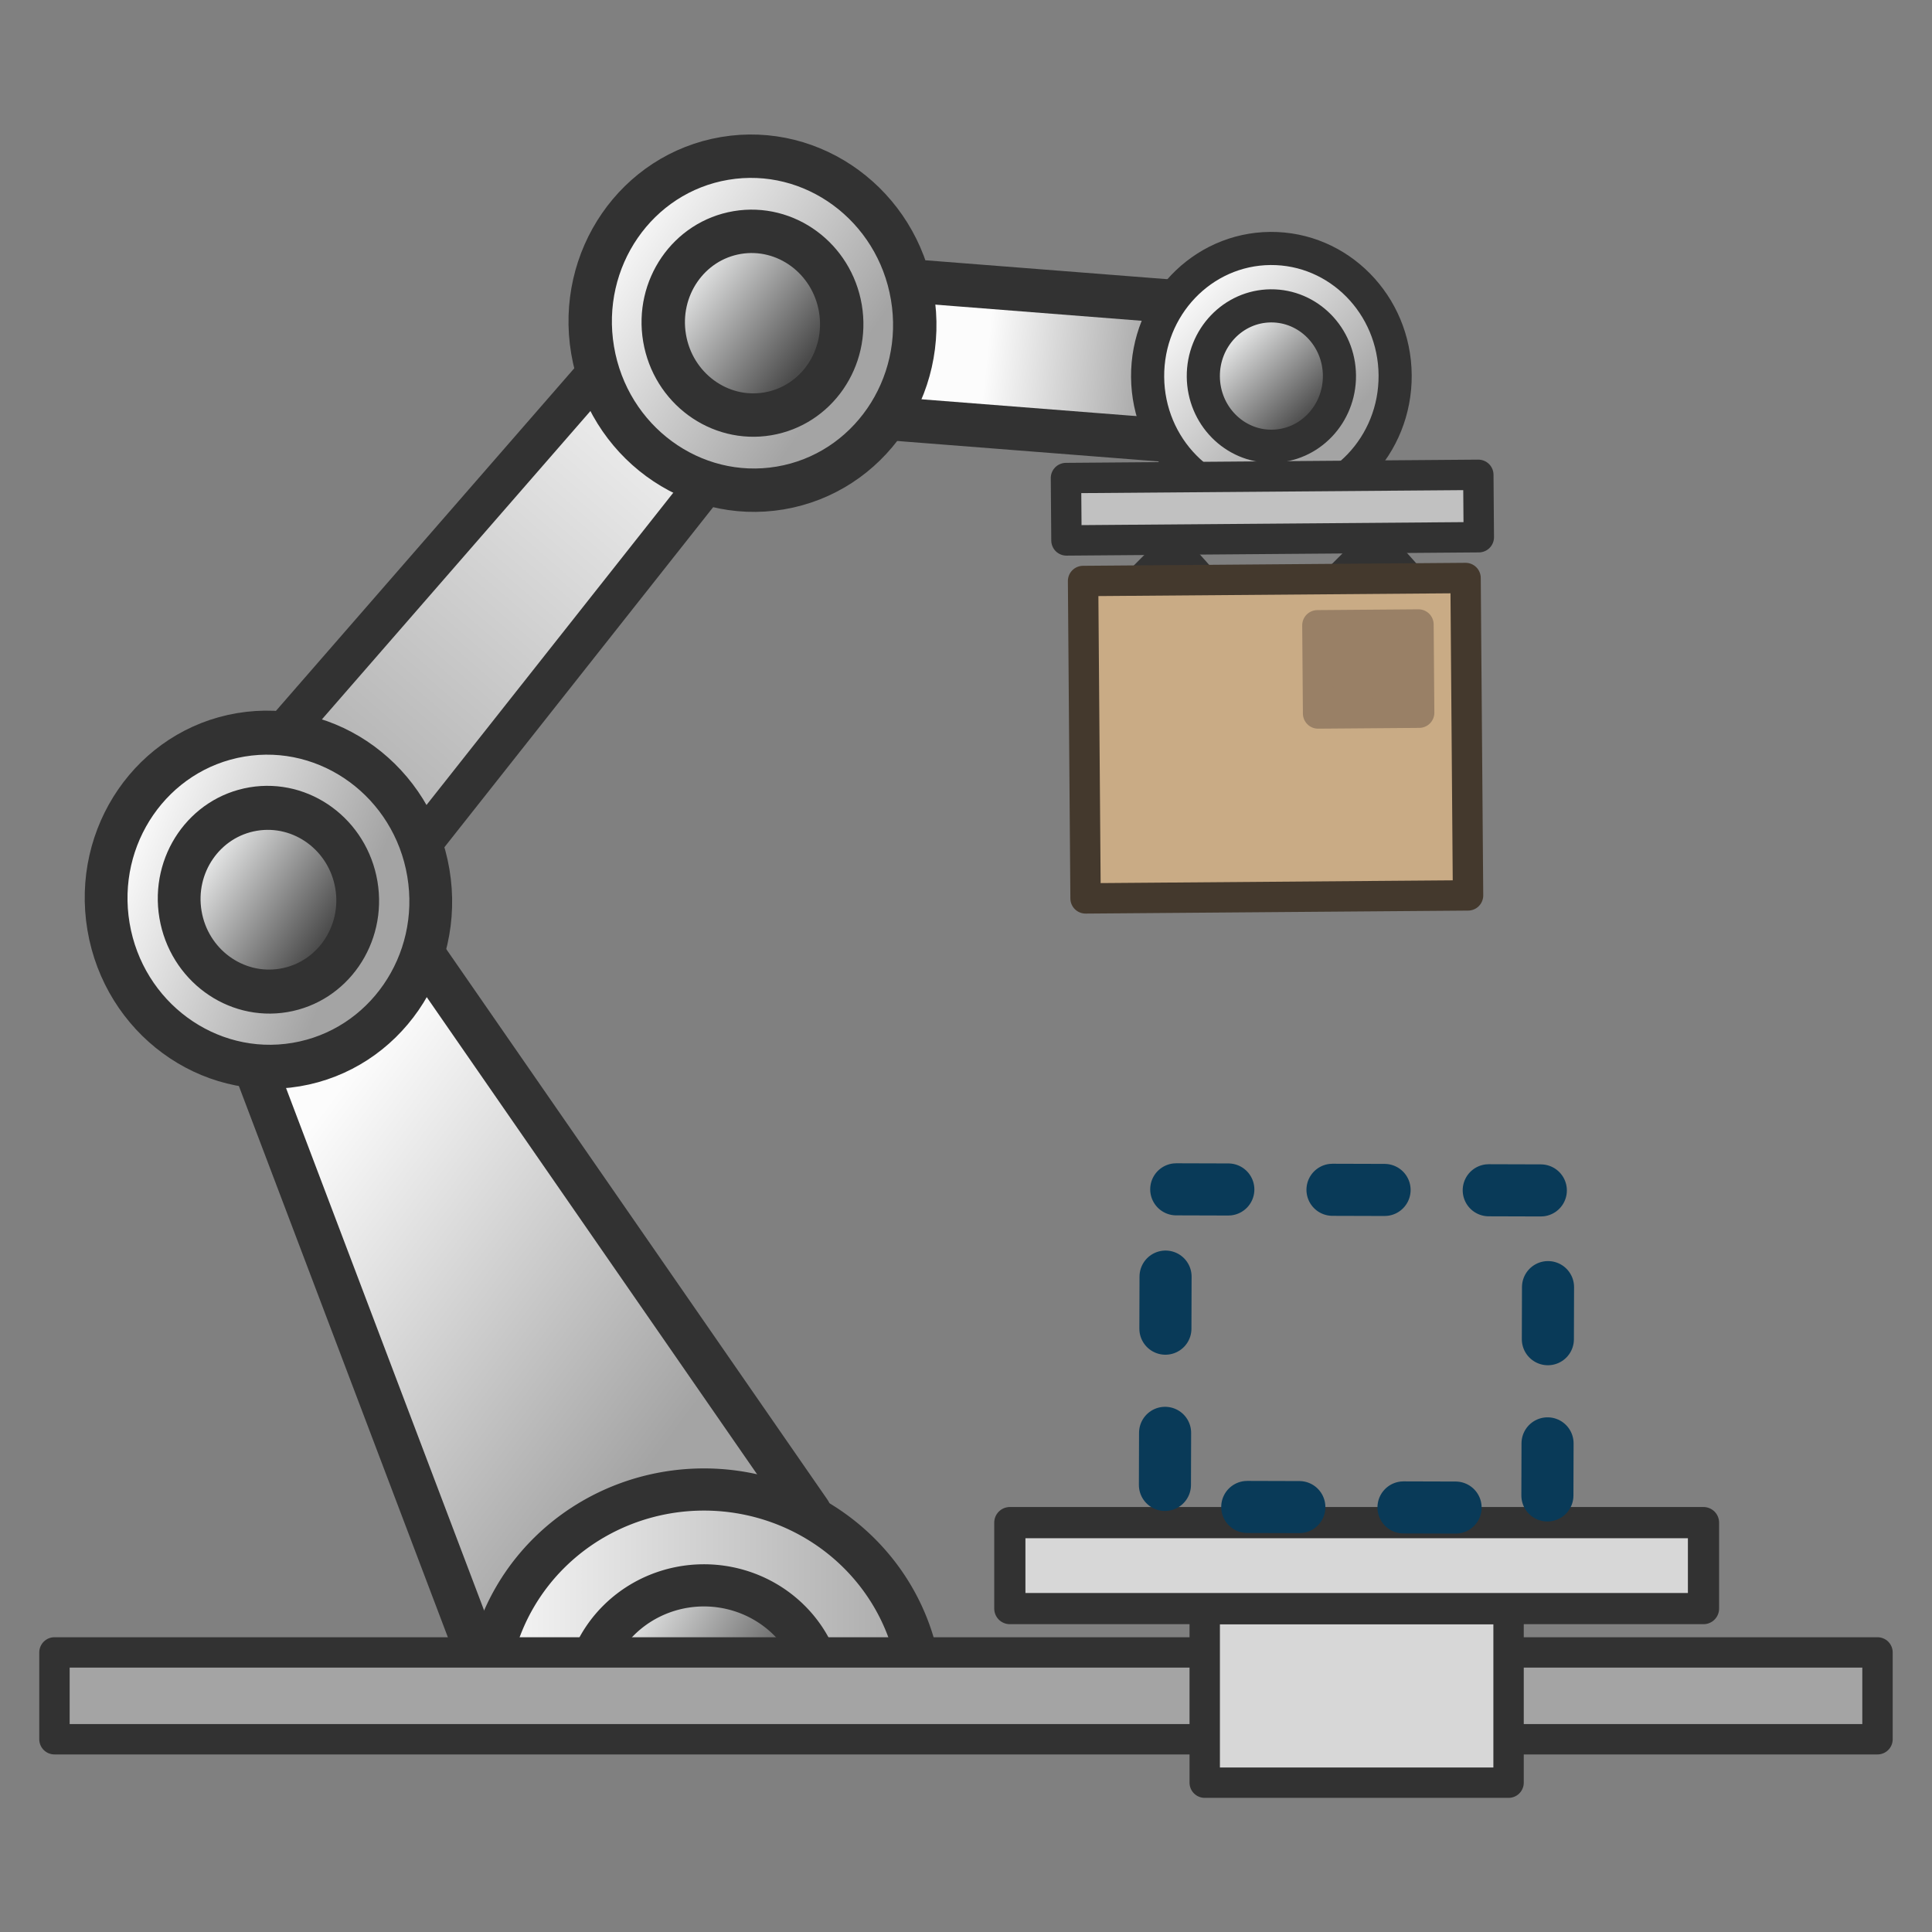 <?xml version="1.0" encoding="UTF-8" standalone="no"?>
<!-- Created with Inkscape (http://www.inkscape.org/) -->

<svg
   xmlns:dc="http://purl.org/dc/elements/1.1/"
   xmlns:cc="http://creativecommons.org/ns#"
   xmlns:rdf="http://www.w3.org/1999/02/22-rdf-syntax-ns#"
   xmlns:svg="http://www.w3.org/2000/svg"
   xmlns="http://www.w3.org/2000/svg"
   xmlns:xlink="http://www.w3.org/1999/xlink"
   xmlns:sodipodi="http://sodipodi.sourceforge.net/DTD/sodipodi-0.dtd"
   xmlns:inkscape="http://www.inkscape.org/namespaces/inkscape"
   width="48"
   height="48"
   viewBox="0 0 48 48"
   id="svg2"
   version="1.1"
   inkscape:version="0.92.3 (2405546, 2018-03-11)"
   sodipodi:docname="LoadFixtureAspect.svg">
  <rect x="0" y="0" width="48" height="48" fill="#808080" stroke="none"/>
  <defs
     id="defs4">
    <linearGradient
       inkscape:collect="always"
       id="linearGradient1443">
      <stop
         style="stop-color:#a4a4a4;stop-opacity:1"
         offset="0"
         id="stop1439" />
      <stop
         style="stop-color:#fcfcfc;stop-opacity:1"
         offset="1"
         id="stop1441" />
    </linearGradient>
    <inkscape:perspective
       sodipodi:type="inkscape:persp3d"
       inkscape:vp_x="-8.0000002 : 24 : 1"
       inkscape:vp_y="0 : 1000 : 0"
       inkscape:vp_z="36.000001 : 48.000001 : 1"
       inkscape:persp3d-origin="24 : 16 : 1"
       id="perspective836" />
    <clipPath
       clipPathUnits="userSpaceOnUse"
       id="clipPath2999">
      <path
         inkscape:connector-curvature="0"
         d="M 0,841.89 H 595.28 V 0 H 0 Z"
         id="path3001" />
    </clipPath>
    <clipPath
       id="clipPath2999-4"
       clipPathUnits="userSpaceOnUse">
      <path
         id="path3001-3"
         d="m 0,841.89 595.28,0 L 595.28,0 0,0 0,841.89 Z"
         inkscape:connector-curvature="0" />
    </clipPath>
    <clipPath
       id="clipPath2999-8"
       clipPathUnits="userSpaceOnUse">
      <path
         id="path3001-8"
         d="m 0,841.89 595.28,0 L 595.28,0 0,0 0,841.89 Z"
         inkscape:connector-curvature="0" />
    </clipPath>
    <linearGradient
       id="linearGradient5574"
       inkscape:collect="always">
      <stop
         id="stop5576"
         offset="0"
         style="stop-color:#eff0f0;stop-opacity:1" />
      <stop
         id="stop5578"
         offset="1"
         style="stop-color:#4a4a4a;stop-opacity:1" />
    </linearGradient>
    <linearGradient
       inkscape:collect="always"
       id="linearGradient5470">
      <stop
         style="stop-color:#fcfcfc;stop-opacity:1"
         offset="0"
         id="stop5472" />
      <stop
         style="stop-color:#a4a4a4;stop-opacity:1"
         offset="1"
         id="stop5474" />
    </linearGradient>
    <linearGradient
       gradientTransform="matrix(1.8,0,0,1.8,267.438,-1264.827)"
       gradientUnits="userSpaceOnUse"
       y2="745.632"
       x2="-709.483"
       y1="743.298"
       x1="-709.349"
       id="linearGradient5520"
       xlink:href="#linearGradient5470"
       inkscape:collect="always" />
    <linearGradient
       gradientUnits="userSpaceOnUse"
       y2="51.014"
       x2="14.501"
       y1="51.014"
       x1="9.499"
       id="linearGradient5528"
       xlink:href="#linearGradient5470"
       inkscape:collect="always" />
    <linearGradient
       gradientUnits="userSpaceOnUse"
       y2="1038.987"
       x2="3.219"
       y1="1037.175"
       x1="0.406"
       id="linearGradient5536"
       xlink:href="#linearGradient5470"
       inkscape:collect="always" />
    <linearGradient
       gradientUnits="userSpaceOnUse"
       y2="1039.175"
       x2="3.188"
       y1="1036.518"
       x1="0.594"
       id="linearGradient5544"
       xlink:href="#linearGradient5470"
       inkscape:collect="always"
       gradientTransform="matrix(1.772,0,0,1.827,-153.958,-894.731)" />
    <linearGradient
       gradientUnits="userSpaceOnUse"
       y2="1038.643"
       x2="3.062"
       y1="1037.206"
       x1="1.594"
       id="linearGradient5580"
       xlink:href="#linearGradient5574"
       inkscape:collect="always" />
    <linearGradient
       gradientUnits="userSpaceOnUse"
       y2="1038.643"
       x2="3"
       y1="1037.112"
       x1="1.594"
       id="linearGradient5588"
       xlink:href="#linearGradient5574"
       inkscape:collect="always"
       gradientTransform="matrix(1.772,0,0,1.827,-153.958,-894.731)" />
    <linearGradient
       gradientUnits="userSpaceOnUse"
       y2="52.057"
       x2="12.844"
       y1="51.088"
       x1="11.125"
       id="linearGradient5596"
       xlink:href="#linearGradient5574"
       inkscape:collect="always" />
    <linearGradient
       gradientUnits="userSpaceOnUse"
       y2="1036.839"
       x2="17.222"
       y1="1030.298"
       x1="8.433"
       id="linearGradient5665"
       xlink:href="#linearGradient5470"
       inkscape:collect="always"
       gradientTransform="matrix(1.078,0,0,1.078,-1.926,-77.575)" />
    <linearGradient
       gradientUnits="userSpaceOnUse"
       y2="1039.175"
       x2="3.188"
       y1="1036.518"
       x1="0.594"
       id="linearGradient5544-2"
       xlink:href="#linearGradient5470"
       inkscape:collect="always"
       gradientTransform="matrix(1.353,0,0,1.395,20.277,-433.709)" />
    <linearGradient
       gradientUnits="userSpaceOnUse"
       y2="1038.643"
       x2="3"
       y1="1037.112"
       x1="1.594"
       id="linearGradient5588-3"
       xlink:href="#linearGradient5574"
       inkscape:collect="always"
       gradientTransform="matrix(1.353,0,0,1.395,20.277,-433.709)" />
    <linearGradient
       inkscape:collect="always"
       xlink:href="#linearGradient1443"
       id="linearGradient1445"
       x1="6.719"
       y1="1026.112"
       x2="18.219"
       y2="1012.862"
       gradientUnits="userSpaceOnUse" />
  </defs>
  <sodipodi:namedview
     id="base"
     pagecolor="#ffffff"
     bordercolor="#666666"
     borderopacity="1.0"
     inkscape:pageopacity="0.0"
     inkscape:pageshadow="2"
     inkscape:zoom="5.6568543"
     inkscape:cx="31.715359"
     inkscape:cy="10.542028"
     inkscape:document-units="px"
     inkscape:current-layer="layer1"
     showgrid="true"
     units="px"
     inkscape:window-width="1920"
     inkscape:window-height="1017"
     inkscape:window-x="-8"
     inkscape:window-y="1146"
     inkscape:window-maximized="1"
     inkscape:snap-global="false"
     inkscape:snap-nodes="true"
     inkscape:snap-bbox="true"
     inkscape:snap-bbox-edge-midpoints="true"
     inkscape:snap-bbox-midpoints="false">
    <inkscape:grid
       type="xygrid"
       id="grid4136"
       empspacing="4"
       visible="true" />
  </sodipodi:namedview>
  <g
     inkscape:label="Layer 1"
     inkscape:groupmode="layer"
     id="layer1"
     transform="translate(0,-1004.362)">
    <g
       id="g1469">
      <path
         inkscape:connector-curvature="0"
         id="path1094"
         d="m 28.763,1017.817 -1.168,1.168 2.931,-0.047 -1.001,-1.12 z"
         style="fill:#323232;fill-opacity:1;stroke:#000000;stroke-width:0;stroke-linecap:butt;stroke-linejoin:miter;stroke-miterlimit:4;stroke-dasharray:none;stroke-opacity:1" />
      <path
         inkscape:connector-curvature="0"
         id="path1094-7"
         d="m 33.803,1017.662 -1.168,1.168 2.931,-0.048 -1.001,-1.12 z"
         style="fill:#323232;fill-opacity:1;stroke:#000000;stroke-width:0;stroke-linecap:butt;stroke-linejoin:miter;stroke-miterlimit:4;stroke-dasharray:none;stroke-opacity:1" />
      <rect
         transform="rotate(-0.448)"
         y="1018.976"
         x="18.942"
         height="7.886"
         width="9.503"
         id="rect996"
         style="opacity:1;fill:#c9ab85;fill-opacity:1;fill-rule:nonzero;stroke:#44392d;stroke-width:0.755;stroke-linecap:round;stroke-linejoin:round;stroke-miterlimit:4;stroke-dasharray:none;stroke-dashoffset:1.84;stroke-opacity:1;paint-order:markers fill stroke" />
      <rect
         transform="rotate(-0.448)"
         y="1020.122"
         x="24.755"
         height="2.191"
         width="2.511"
         id="rect998"
         style="opacity:1;fill:#998066;fill-opacity:1;fill-rule:nonzero;stroke:#998066;stroke-width:0.755;stroke-linecap:round;stroke-linejoin:round;stroke-miterlimit:4;stroke-dasharray:none;stroke-dashoffset:1.84;stroke-opacity:1;paint-order:markers fill stroke" />
      <rect
         transform="matrix(0.048,-0.999,0.997,0.078,0,0)"
         y="69.682"
         x="-1010.249"
         height="8.961"
         width="3.452"
         id="rect5407"
         style="opacity:1;fill:url(#linearGradient5520);fill-opacity:1;stroke:#323232;stroke-width:1.08;stroke-linecap:round;stroke-linejoin:round;stroke-miterlimit:4;stroke-dasharray:none;stroke-dashoffset:0.9;stroke-opacity:1;paint-order:markers fill stroke" />
      <path
         inkscape:connector-curvature="0"
         id="path1437"
         d="M 17.156,1010.956 20,1013.269 8.344,1028.018 4.938,1024.987 Z"
         style="fill:url(#linearGradient1445);stroke:#323232;stroke-width:1px;stroke-linecap:round;stroke-linejoin:round;stroke-opacity:1;fill-opacity:1" />
      <ellipse
         transform="rotate(-9.55)"
         ry="4.152"
         rx="4.028"
         cy="1001.463"
         cx="-149.528"
         id="path5290-5-5"
         style="opacity:1;fill:url(#linearGradient5544);fill-opacity:1;stroke:#323232;stroke-width:1.078;stroke-linecap:round;stroke-linejoin:round;stroke-miterlimit:4;stroke-dasharray:none;stroke-dashoffset:0.9;stroke-opacity:1;paint-order:markers fill stroke" />
      <ellipse
         transform="rotate(-9.55)"
         ry="2.284"
         rx="2.215"
         cy="1001.463"
         cx="-149.528"
         id="path5295-8-5"
         style="opacity:1;fill:url(#linearGradient5588);fill-opacity:1;stroke:#323232;stroke-width:1.078;stroke-linecap:round;stroke-linejoin:round;stroke-miterlimit:4;stroke-dasharray:none;stroke-dashoffset:0.9;stroke-opacity:1;paint-order:markers fill stroke" />
      <path
         sodipodi:nodetypes="ccccc"
         inkscape:connector-curvature="0"
         id="path5649"
         d="m 6.152,1030.397 4.313,-2.407 9.651,13.94 -7.983,4.242 z"
         style="fill:url(#linearGradient5665);fill-opacity:1;stroke:#323232;stroke-width:1.078;stroke-linecap:butt;stroke-linejoin:round;stroke-miterlimit:4;stroke-dasharray:none;stroke-opacity:1" />
      <g
         style="stroke:#323232;stroke-width:0.45;stroke-miterlimit:4;stroke-dasharray:none;stroke-opacity:1"
         transform="matrix(2.378,0,0,2.328,-11.046,-1412.551)"
         id="g5358">
        <path
           inkscape:connector-curvature="0"
           style="opacity:1;fill:url(#linearGradient5528);fill-opacity:1;stroke:#323232;stroke-width:0.45;stroke-linecap:round;stroke-linejoin:round;stroke-miterlimit:4;stroke-dasharray:none;stroke-dashoffset:0.9;stroke-opacity:1;paint-order:markers fill stroke"
           d="M 12,49.727 A 2.273,2.273 0 0 0 9.727,52 2.273,2.273 0 0 0 9.75,52.301 h 4.5 A 2.273,2.273 0 0 0 14.273,52 2.273,2.273 0 0 0 12,49.727 Z"
           transform="translate(0,1004.362)"
           id="path5290-5-9" />
        <path
           inkscape:connector-curvature="0"
           style="opacity:1;fill:url(#linearGradient5596);fill-opacity:1;stroke:#323232;stroke-width:0.45;stroke-linecap:round;stroke-linejoin:round;stroke-miterlimit:4;stroke-dasharray:none;stroke-dashoffset:0.9;stroke-opacity:1;paint-order:markers fill stroke"
           d="m 12,50.75 a 1.25,1.25 0 0 0 -1.25,1.25 1.25,1.25 0 0 0 0.037,0.301 h 2.424 A 1.25,1.25 0 0 0 13.25,52 1.25,1.25 0 0 0 12,50.75 Z"
           transform="translate(0,1004.362)"
           id="path5295-8-1" />
      </g>
      <g
         style="stroke:#323232;stroke-width:0.599;stroke-miterlimit:4;stroke-dasharray:none;stroke-opacity:1"
         id="g5315-0"
         transform="matrix(1.748,-0.294,0.303,1.802,-312.173,-842.777)">
        <ellipse
           style="opacity:1;fill:url(#linearGradient5536);fill-opacity:1;stroke:#323232;stroke-width:0.599;stroke-linecap:round;stroke-linejoin:round;stroke-miterlimit:4;stroke-dasharray:none;stroke-dashoffset:0.9;stroke-opacity:1;paint-order:markers fill stroke"
           id="path5290-5-8"
           cx="2.5"
           cy="1037.862"
           rx="2.273"
           ry="2.273" />
        <ellipse
           style="opacity:1;fill:url(#linearGradient5580);fill-opacity:1;stroke:#323232;stroke-width:0.599;stroke-linecap:round;stroke-linejoin:round;stroke-miterlimit:4;stroke-dasharray:none;stroke-dashoffset:0.9;stroke-opacity:1;paint-order:markers fill stroke"
           id="path5295-8-2"
           cx="2.5"
           cy="1037.862"
           rx="1.25"
           ry="1.25" />
      </g>
      <ellipse
         transform="rotate(-0.448)"
         ry="3.17"
         rx="3.075"
         cy="1013.921"
         cx="23.66"
         id="path5290-5-5-0"
         style="opacity:1;fill:url(#linearGradient5544-2);fill-opacity:1;stroke:#323232;stroke-width:0.823;stroke-linecap:round;stroke-linejoin:round;stroke-miterlimit:4;stroke-dasharray:none;stroke-dashoffset:0.9;stroke-opacity:1;paint-order:markers fill stroke" />
      <ellipse
         transform="rotate(-0.448)"
         ry="1.744"
         rx="1.691"
         cy="1013.921"
         cx="23.66"
         id="path5295-8-5-4"
         style="opacity:1;fill:url(#linearGradient5588-3);fill-opacity:1;stroke:#323232;stroke-width:0.823;stroke-linecap:round;stroke-linejoin:round;stroke-miterlimit:4;stroke-dasharray:none;stroke-dashoffset:0.9;stroke-opacity:1;paint-order:markers fill stroke" />
      <rect
         transform="rotate(-0.448)"
         y="1016.415"
         x="18.537"
         height="1.55"
         width="10.245"
         id="rect994"
         style="opacity:1;fill:#c1c1c1;fill-opacity:1;fill-rule:nonzero;stroke:#323232;stroke-width:0.755;stroke-linecap:round;stroke-linejoin:round;stroke-miterlimit:4;stroke-dasharray:none;stroke-dashoffset:1.84;stroke-opacity:1;paint-order:markers fill stroke" />
      <rect
         y="1045.416"
         x="1.353"
         height="2.157"
         width="45.293"
         id="rect1002"
         style="opacity:1;fill:#a4a4a4;fill-opacity:1;fill-rule:nonzero;stroke:#323232;stroke-width:0.755;stroke-linecap:round;stroke-linejoin:round;stroke-miterlimit:4;stroke-dasharray:none;stroke-dashoffset:1.84;stroke-opacity:1;paint-order:markers fill stroke" />
      <rect
         y="1044.338"
         x="29.931"
         height="4.314"
         width="7.549"
         id="rect1042"
         style="opacity:1;fill:#d7d7d7;fill-opacity:1;fill-rule:nonzero;stroke:#323232;stroke-width:0.755;stroke-linecap:round;stroke-linejoin:round;stroke-miterlimit:4;stroke-dasharray:none;stroke-dashoffset:1.84;stroke-opacity:1;paint-order:markers fill stroke" />
      <rect
         y="1042.191"
         x="25.089"
         height="2.136"
         width="17.234"
         id="rect1044"
         style="opacity:1;fill:#d7d7d7;fill-opacity:1;fill-rule:nonzero;stroke:#323232;stroke-width:0.775;stroke-linecap:round;stroke-linejoin:round;stroke-miterlimit:4;stroke-dasharray:none;stroke-dashoffset:1.84;stroke-opacity:1;paint-order:markers fill stroke" />
      <rect
         transform="rotate(0.172)"
         y="1033.818"
         x="32.068"
         height="7.886"
         width="9.503"
         id="rect996-4"
         style="opacity:1;fill:none;fill-opacity:1;fill-rule:nonzero;stroke:#093a58;stroke-width:1.294;stroke-linecap:round;stroke-linejoin:round;stroke-miterlimit:4;stroke-dasharray:1.294,2.588;stroke-dashoffset:3.623;stroke-opacity:1;paint-order:markers fill stroke" />
    </g>
  </g>
</svg>
